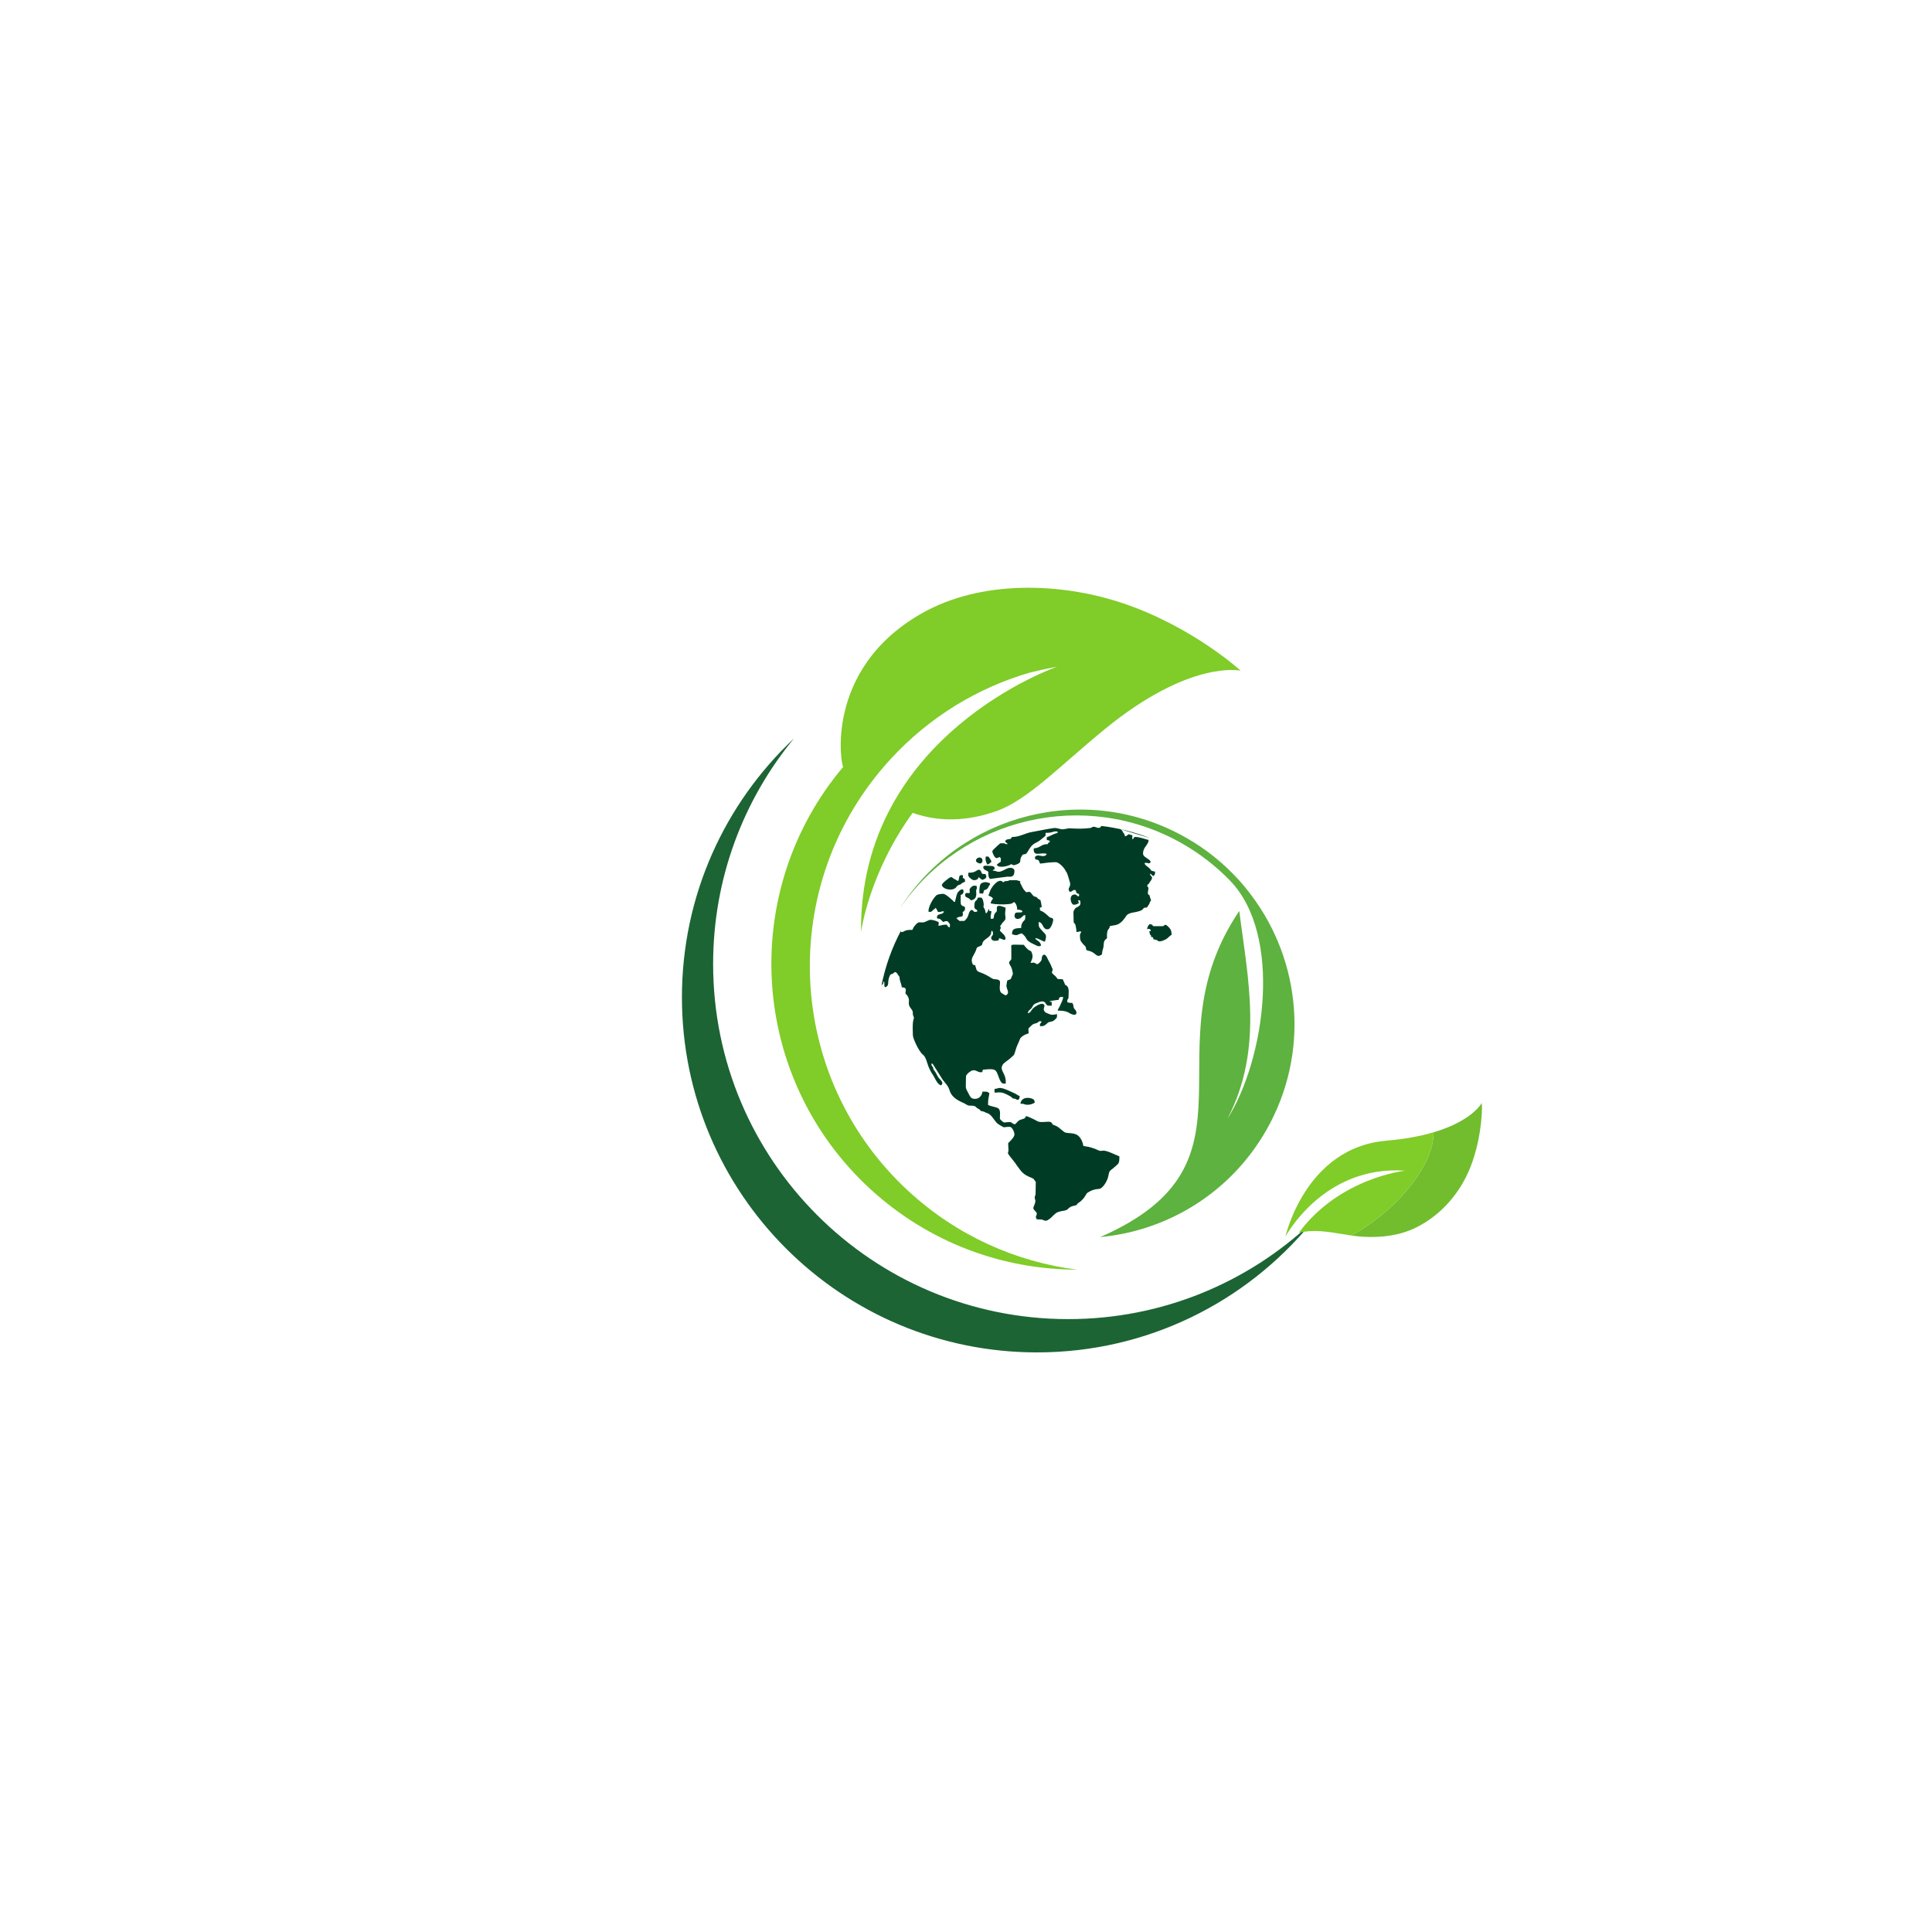 <svg xmlns="http://www.w3.org/2000/svg" xmlns:xlink="http://www.w3.org/1999/xlink" width="500" zoomAndPan="magnify" viewBox="0 0 375 375" height="500" preserveAspectRatio="xMidYMid meet" version="1.0"><defs><clipPath id="17965cf71d"><path d="M 132.363 143.273 L 254.535 143.273 L 254.535 262.5 L 132.363 262.5 Z M 132.363 143.273 " clip-rule="nonzero"/></clipPath><clipPath id="997279fdfe"><path d="M 174 157 L 252 157 L 252 240.117 L 174 240.117 Z M 174 157 " clip-rule="nonzero"/></clipPath><clipPath id="48f6d829e3"><path d="M 171.039 160 L 228 160 L 228 237 L 171.039 237 Z M 171.039 160 " clip-rule="nonzero"/></clipPath><clipPath id="dc8c22cec3"><path d="M 262 214.004 L 287.703 214.004 L 287.703 240.254 L 262 240.254 Z M 262 214.004 " clip-rule="nonzero"/></clipPath><clipPath id="f55571f602"><path d="M 249.453 219 L 279 219 L 279 240.254 L 249.453 240.254 Z M 249.453 219 " clip-rule="nonzero"/></clipPath></defs><rect x="-37.5" width="450" fill="#ffffff" y="-37.5" height="450" fill-opacity="1"/><rect x="-37.5" width="450" fill="#ffffff" y="-37.5" height="450" fill-opacity="1"/><path fill="#80cc28" d="M 163.676 148.836 C 143.301 173.004 145.41 209.156 168.898 230.766 C 180.305 241.254 194.707 246.434 209.074 246.438 C 197.266 244.945 185.793 239.898 176.367 231.23 C 152.234 209.031 150.664 171.473 172.863 147.34 C 180.465 139.078 189.863 133.469 199.906 130.543 C 201.617 130.125 203.383 129.738 205.207 129.398 C 205.207 129.398 166.781 142.621 167.125 180.895 C 167.125 180.895 168.648 169.453 177.152 157.77 C 180.602 159.027 186.23 159.988 193.449 157.422 C 199.48 155.281 205.738 148.645 214.441 141.527 C 231.055 127.934 240.82 130.18 240.82 130.18 C 240.82 130.18 231.457 121.598 217.836 117.051 C 205.871 113.051 190.344 112.496 178.789 119.121 C 159.672 130.086 163.355 149.133 163.676 148.836 " fill-opacity="1" fill-rule="nonzero"/><g clip-path="url(#17965cf71d)"><path fill="#1c6434" d="M 207.344 256.039 C 169.277 256.039 138.418 225.18 138.418 187.113 C 138.418 170.492 144.301 155.246 154.098 143.344 C 140.723 155.914 132.363 173.766 132.363 193.574 C 132.363 231.641 163.223 262.5 201.289 262.5 C 222.734 262.5 241.895 252.703 254.535 237.344 C 242.203 248.934 225.605 256.039 207.344 256.039 " fill-opacity="1" fill-rule="nonzero"/></g><g clip-path="url(#997279fdfe)"><path fill="#5eb23f" d="M 213.547 240.117 C 246.719 225.621 222.441 203.59 240.543 176.812 C 242.145 189.648 245.359 203.578 238.242 217.156 C 245.52 205.676 249.047 181.547 238.727 170.902 C 236.035 168.129 232.898 165.68 229.371 163.676 C 210.508 152.992 186.809 158.668 174.738 176.203 C 186.551 157.781 210.855 151.617 230.125 162.547 C 234.055 164.766 237.473 167.539 240.355 170.699 C 241.254 171.684 242.102 172.707 242.883 173.77 C 252.547 186.582 254.27 204.398 245.855 219.242 C 238.887 231.531 226.613 238.906 213.547 240.117 " fill-opacity="1" fill-rule="evenodd"/></g><g clip-path="url(#48f6d829e3)"><path fill="#003c25" d="M 191.332 166.27 C 191.211 166.863 191.398 167.457 191.668 167.82 C 191.91 167.738 192.23 167.48 192.418 167.309 C 192.406 166.918 192.246 166.891 192.082 166.582 C 191.855 166.164 191.828 166.246 191.332 166.27 Z M 189.836 167.496 C 190.16 167.656 190.48 167.656 190.656 167.309 C 190.914 166.418 189.945 166.164 189.527 166.754 C 189.285 167.117 189.527 167.336 189.836 167.496 Z M 189.473 172.785 C 189.555 172.461 189.648 172.719 189.582 171.977 C 189.125 171.828 188.773 171.898 188.449 172.246 C 187.953 172.785 188.355 172.879 188.195 173.336 C 187.789 173.391 187.844 173.242 187.402 173.391 C 187.09 174.211 187.789 174.145 188.141 174.441 C 188.273 174.547 188.328 174.656 188.449 174.75 C 189.918 174.535 189.391 173.109 189.473 172.785 Z M 192.137 171.426 C 191.719 171.305 191.25 171.02 190.48 171.453 C 190.133 171.629 190.094 172.57 190.094 172.961 L 190.117 173.402 L 190.82 173.445 C 191.074 172.395 190.965 173 191.613 172.516 C 191.84 172.328 191.816 172.18 191.949 171.977 C 192.164 171.652 192.152 171.855 192.137 171.426 Z M 191.84 169.273 C 191.84 170 191.816 170.105 192.125 170.605 L 195.527 170.16 C 195.961 170.121 196.902 170.469 196.902 169.043 C 196.902 168.652 196.523 168.438 196.055 168.438 C 195.258 168.438 194.359 169.449 193.496 169.164 C 193.039 169.016 193.512 169.086 192.836 169.004 L 192.785 168.988 L 192.688 168.961 C 192.879 168.547 193.039 169.098 193.039 168.492 C 193.039 168.102 192.582 168.086 192.219 168.074 C 191.816 168.062 191.465 168.008 191.129 168.047 C 190.711 168.113 190.82 168.547 191.074 168.773 C 191.305 168.977 191.68 168.977 191.84 169.273 Z M 187.98 169.395 C 187.844 169.957 187.938 170.215 188.664 170.711 C 188.828 170.832 189.109 170.875 189.367 170.809 C 189.945 170.656 189.891 170.348 189.902 170.242 L 190.645 170.781 C 191.355 170.578 191.652 170.32 191.277 169.664 L 190.629 169.609 C 190.387 169.164 190.32 168.504 189.582 168.977 C 189.055 169.312 188.773 169.395 187.98 169.395 Z M 182.797 171.777 C 183 172.555 184.426 172.891 185.195 172.516 C 185.758 172.246 185.625 171.91 186.164 171.75 C 186.605 171.629 186.391 171.668 186.699 171.438 C 186.875 171.305 187.172 171.238 187.32 171.117 C 187.305 170.539 187.227 170.59 186.848 170.375 C 186.93 170.16 186.918 170.242 186.863 169.852 C 185.879 169.812 186.352 170.336 185.973 171.02 L 185.086 170.523 C 184.711 170.227 184.629 170.121 184.156 170.469 C 183.727 170.793 182.973 171.316 182.797 171.777 Z M 200.508 213.332 C 199.941 213.012 198.289 212.77 198.059 214.223 C 198.449 214.289 198.434 214.168 198.812 214.328 C 199.5 214.598 200.426 214.316 200.832 214.02 C 200.832 213.75 200.789 213.496 200.508 213.332 Z M 197.926 212.754 C 197.613 212.648 197.426 212.457 197.09 212.285 C 196.793 212.137 196.445 212 196.176 211.867 C 193.738 210.707 193.914 211.34 193.039 211.355 L 193.039 212.082 C 194.289 211.988 194.52 211.945 195.906 212.688 C 196.699 213.117 196.375 213.211 196.875 213.254 L 197.051 213.266 C 197.145 213.293 197.855 213.98 197.926 212.754 Z M 222.656 180.363 C 223.008 180.281 223.09 180.172 223.371 180.562 C 223.316 180.793 223.465 180.672 223.074 180.766 C 223.316 182.059 223.383 181.062 223.438 181.855 C 223.895 181.949 223.762 181.844 223.895 182.324 C 225.027 182.488 224.543 182.715 225.121 182.715 C 225.496 182.715 226.168 182.406 226.414 182.246 C 226.75 182.031 227.125 181.559 227.406 181.453 C 227.406 180.766 227.285 180.414 226.91 180.023 C 225.93 179.016 226.145 179.77 225.672 179.77 L 223.949 179.77 C 223.547 179.77 224.016 179.473 223.141 179.367 C 222.859 179.742 222.738 179.715 222.656 180.363 Z M 207.707 171.41 C 207.855 172.289 207.047 172.367 207.652 173.109 C 208.23 173.066 208.004 172.785 208.676 172.719 C 208.758 172.852 208.785 172.852 208.852 173 C 208.945 173.23 208.836 173.176 209 173.336 C 209.227 173.578 209.605 173.309 209.402 173.984 C 208.879 173.93 209.094 173.621 208.594 173.621 C 207.355 173.621 207.816 175.609 208.434 175.609 C 208.852 175.609 209.055 175.465 209.375 175.328 C 209.375 174.992 209.348 174.992 209.215 174.762 L 209.617 174.762 C 210.074 176.176 208.797 175.867 208.555 176.539 C 208.5 176.699 208.352 176.82 208.352 177.035 C 208.379 180.484 208.488 178.422 208.797 179.742 C 208.863 180.039 208.934 180.551 208.957 180.914 C 209.391 180.887 209.512 180.711 209.875 180.832 C 209.859 181.062 209.617 181.141 209.617 181.574 C 209.617 182.488 209.711 182.648 210.289 183.32 C 210.465 183.523 210.656 183.617 210.734 183.82 C 210.938 184.398 210.586 184.387 211.395 184.574 C 212.809 184.91 212.781 186.082 213.898 185.234 C 213.91 184.41 214.18 184.184 214.207 183.539 C 214.234 182.742 214.367 182.461 214.867 182.137 C 214.867 181.625 214.824 181.184 214.961 180.738 C 215.16 180.121 215.27 180.496 215.445 179.742 C 216.277 179.582 216.805 179.609 217.438 179.137 C 218.219 178.543 218.539 177.75 218.824 177.535 C 218.836 177.523 218.984 177.426 219.012 177.414 C 219.414 177.172 219.965 177.133 220.504 177.012 C 222.578 176.594 221.367 176.148 222.617 176.148 C 222.754 175.895 222.914 175.746 223.047 175.504 C 223.211 175.207 223.168 174.977 223.426 174.789 L 223.184 174.051 C 223.09 173.512 223.035 173.887 222.82 173.496 C 222.738 173.188 222.941 172.516 222.914 172.34 C 222.848 171.965 222.699 172.379 222.699 171.938 C 222.699 171.613 222.805 171.695 222.859 171.641 C 222.98 171.508 223.02 171.492 223.008 171.508 C 223.074 171.426 222.992 171.52 223.074 171.387 C 223.184 171.211 223.117 171.266 223.262 171.09 C 224.043 170.066 223.305 170.242 223.184 169.594 C 223.559 169.637 223.48 169.891 223.883 170.039 C 224.152 169.77 224.234 169.703 224.191 169.191 C 223.035 168.922 223.68 169.016 222.992 168.426 C 222.953 168.398 221.594 167.469 222.457 167.469 C 222.805 167.469 222.926 167.699 223.25 167.469 C 223.559 167.078 222.738 166.688 222.59 166.566 C 222.293 166.352 221.863 166.125 221.863 165.664 C 221.863 164.387 222.926 164.023 222.941 163.043 C 219.133 161.844 220.477 162.824 219.766 162.879 L 219.793 162.141 C 218.688 161.762 219.266 161.98 218.406 162.34 C 218.219 162.098 218.379 162.18 218.23 161.898 C 218.125 161.684 218.109 161.762 218 161.59 C 217.906 161.453 217.883 161.305 217.812 161.223 C 217.691 161.062 217.598 161.09 217.516 160.957 L 223.238 162.68 C 220.223 161.508 217.047 160.699 213.734 160.309 C 213.75 160.324 213.762 160.324 213.762 160.324 C 213.414 161.062 212.688 160.473 212.352 160.473 C 211.73 160.473 212.203 160.645 211.5 160.727 C 210.238 160.887 208.984 160.859 207.734 160.781 C 207.062 160.738 206.656 161.051 205.957 160.941 C 205.473 160.859 205.082 160.66 204.531 160.727 C 203.051 160.93 201.785 161.238 200.332 161.48 C 198.906 161.723 197.949 162.461 196.43 162.461 C 196.148 162.773 196.363 162.84 195.812 162.879 C 195.422 162.922 195.219 162.988 195.098 163.312 C 195.285 163.699 195.422 163.457 195.57 163.848 C 194.871 163.863 195.219 163.676 194.801 163.676 L 194.168 163.676 C 193.996 163.781 192.957 164.766 192.797 164.926 C 192.5 165.246 192.621 165.438 192.809 165.855 C 193.27 166.836 193.496 166.566 194.047 166.34 C 194.332 166.66 194.262 166.539 194.25 167.254 C 194.008 167.43 193.684 167.617 193.469 167.859 C 193.484 167.871 193.551 167.969 193.578 167.992 C 194.074 168.547 195.934 168.047 196.281 167.723 C 196.688 167.914 196.645 168.02 197.199 167.832 C 198.488 167.359 197.762 167.172 198.246 166.285 C 198.543 165.762 198.582 165.867 199.027 165.773 C 199.523 165.652 199.781 164.211 200.938 163.648 C 201.652 163.312 201.895 163.082 202.512 162.57 C 202.984 162.191 202.93 162.383 202.945 161.656 C 203.332 161.629 203.672 161.684 204.156 161.535 C 204.465 161.441 204.934 161.266 205.297 161.441 C 205.285 161.762 205.324 161.629 204.812 161.805 C 204.207 162.004 203.766 162.328 203.172 162.504 L 203.188 163.066 C 203.48 163.082 203.656 163.109 203.805 163.312 C 203.656 163.633 203.602 163.324 203.348 163.848 C 202.215 163.848 202.109 164.32 201.234 164.574 C 200.883 164.684 200.641 164.535 200.641 164.883 C 200.641 166.352 202.027 165.371 203.172 165.734 C 202.863 166.555 201.785 165.934 201.316 166.055 C 201.125 166.109 201.02 166.23 200.883 166.324 C 200.926 167.094 201.113 166.742 201.477 166.918 C 201.691 167.012 201.758 167.414 201.879 167.629 C 202.891 167.496 203.887 167.348 204.906 167.348 C 205.566 167.348 206.562 168.449 206.793 168.949 C 206.926 169.246 206.848 169.07 207.008 169.285 C 207.184 169.539 207.668 171.195 207.707 171.41 Z M 196.848 175.086 C 197.238 175.383 197.441 175.961 197.441 176.566 C 197.828 176.566 198.449 176.605 198.449 176.984 C 198.18 177.227 197.574 177.012 197.156 177.172 C 196.848 177.375 196.711 178.422 197.602 178.355 C 198.41 178.289 198.449 177.578 199 177.617 C 199.082 179.031 198.652 178.355 198.273 179.5 C 198.207 179.715 198.246 179.852 198.207 180.121 C 196.93 180.188 196.43 180.242 196.43 181.328 C 197.602 181.707 197.223 181.438 198.328 181.156 C 199.699 182.219 198.609 182.367 200.898 183.391 C 201.41 183.617 201.598 183.805 202.07 183.523 C 201.934 182.555 201.004 182.57 200.953 182.086 C 201.652 182.137 202.109 182.621 202.809 182.785 C 203.293 181.398 202.902 181.371 202.445 180.832 C 201.73 179.996 201.57 180.094 201.609 178.961 C 202.605 179.121 202.27 180.402 203.348 180.375 C 204.129 180.363 204.465 178.531 204.438 178.477 C 204.234 178.008 204.031 178.277 203.695 178.008 L 203.039 177.414 C 201.785 176.363 201.852 177.133 201.84 176.148 C 202.055 176.137 202.094 176.121 202.203 176.055 C 202.203 176 201.988 174.492 201.879 174.668 C 201.867 174.695 201.812 174.641 201.773 174.613 C 201.355 174.387 201.559 174.48 201.289 174.223 C 200.926 173.902 200.926 174.199 200.562 173.859 C 199.902 173.242 200.25 172.973 199.176 173.188 C 199.055 173.012 198.934 172.918 198.773 172.742 C 198.555 172.488 198.312 171.949 198.152 171.629 C 197.949 171.223 198.02 171.586 198.031 171.047 C 196.887 170.766 197.91 170.848 196.055 170.848 C 195.719 170.848 195.945 170.996 195.34 171.02 C 195.18 171.035 195.152 171.008 195.004 171.062 C 194.801 171.129 195.059 171.102 194.695 171.25 C 193.941 170.293 192.594 171.992 192.246 172.758 C 192.137 172.961 191.949 173.621 191.855 173.781 C 192.312 174.145 192.367 173.887 192.742 174.426 C 192.461 174.898 192.473 174.602 192.273 175.34 C 193.32 175.582 194.844 175.598 195.973 175.465 C 196.66 175.367 196.445 175.246 196.848 175.086 Z M 190.348 188.773 C 191.113 189.043 191.801 189.43 192.473 189.863 C 193.105 190.266 193.633 189.902 194.047 190.387 C 194.277 190.914 193.672 192.367 194.52 192.824 L 195.191 193.215 C 196.148 192.742 195.34 192.031 195.34 191.289 L 195.461 190.551 C 195.598 190.117 195.406 190.359 195.824 190.199 C 196.336 190.023 196.176 189.957 196.418 189.473 C 196.672 188.977 196.617 189.066 196.496 188.438 C 196.297 187.305 195.598 187.062 195.973 186.594 C 196.336 186.137 196.309 186.391 196.297 185.57 C 196.297 185.125 196.309 184.684 196.297 184.238 C 196.297 183.148 195.918 183.363 198.719 183.391 C 198.906 183.672 199.43 184.238 199.66 184.398 C 199.984 184.602 200.078 184.465 200.238 184.844 C 200.711 185.918 200.09 186.5 200.051 186.902 C 200.332 186.902 200.547 186.809 200.723 186.863 C 201.223 186.996 201.195 187.469 201.867 186.754 C 202.457 186.137 202.027 185.906 202.379 185.477 C 202.848 184.898 203.254 185.879 203.402 186.215 C 203.629 186.688 203.898 187.078 204.086 187.574 C 204.113 187.641 204.141 187.711 204.168 187.805 C 204.234 187.965 204.277 187.977 204.301 188.074 C 204.449 188.586 203.738 188.586 204.641 189.285 C 204.922 189.5 205.07 189.754 205.297 190.023 L 206.281 190.078 L 206.617 190.832 C 206.645 190.914 206.684 191.047 206.738 191.113 C 207.008 191.465 206.711 191.129 206.953 191.277 C 207.129 191.383 207.062 191.301 207.168 191.449 C 207.574 191.961 207.398 192.836 207.398 193.562 C 207.398 194.02 207.102 193.793 207.168 194.52 C 207.613 194.68 207.574 194.652 208.137 194.668 C 208.301 195.059 208.285 194.801 208.367 195.367 C 208.422 195.758 208.516 195.77 208.73 196.027 C 209.078 196.445 209.027 197.102 208.352 196.953 C 207.305 196.727 207.547 196.16 205.285 196.16 C 205.391 195.77 205.609 195.555 205.754 195.191 C 205.945 194.734 206.387 193.953 206.348 193.535 C 205.594 193.375 205.555 193.75 205.488 194.062 C 205.27 194.09 203.859 194.262 203.738 194.344 C 203.832 194.465 203.953 194.48 204.141 194.48 L 204.129 195.207 C 203.012 195.207 203.332 195.191 202.848 194.602 C 202.512 194.184 201.852 194.426 201.41 194.613 C 200.695 194.895 200.684 194.867 200.332 195.5 C 200.035 196.027 199.539 196.082 199.5 196.66 C 200.172 196.59 200.078 195.945 200.883 195.422 C 201.207 195.207 201.988 194.707 202.418 194.867 C 203.266 195.18 202.055 195.758 202.918 196.496 C 203.105 196.645 203.359 196.688 203.562 196.793 C 204.168 197.062 204.531 196.969 205.164 196.832 C 205.164 197.613 205.191 197.48 204.773 197.898 C 204.449 198.195 204.301 198.262 203.805 198.34 C 203.359 198.41 203.293 198.648 202.945 198.895 C 202.512 199.188 202.512 199.176 201.879 199.176 C 201.746 198.422 202.137 198.797 202.137 198.234 C 201.328 198.18 201.758 198.434 201.102 198.609 C 200.738 198.703 200.562 198.73 200.293 198.973 L 199.688 199.539 C 199.539 199.781 199.672 200.211 199.672 200.562 C 199.23 200.711 198.812 200.859 198.449 201.141 C 197.926 201.531 198.004 201.664 197.723 202.297 C 197.535 202.727 197.344 203.09 197.184 203.645 C 196.754 205.109 196.887 204.625 196.121 205.391 C 195.691 205.824 194.91 206.172 194.602 206.699 C 193.969 207.801 195.234 208.23 195.219 210.023 L 195.207 210.332 C 194.977 210.332 194.734 210.332 194.559 210.266 C 194.25 210.145 193.914 209.27 193.793 208.918 C 193.309 207.613 193.309 207.332 190.766 207.641 L 190.656 208.098 C 189.742 208.23 189.73 207.734 188.922 207.734 C 188.477 207.734 187.496 208.543 187.496 208.934 C 187.496 211.582 187.266 210.871 188.031 212.324 C 188.234 212.699 188.395 213.133 188.84 213.238 C 189.824 213.469 190.551 212.875 190.699 211.895 C 191.586 211.895 191.426 211.797 192.031 212.16 C 191.988 212.914 191.773 213.023 191.773 214.449 C 192.258 214.746 193.051 214.801 193.617 215.043 C 194.289 215.34 194.074 216.266 194.074 217.156 C 194.184 217.344 194.438 217.57 194.586 217.68 C 194.922 217.961 194.949 217.867 195.367 217.828 C 196.672 217.68 196.121 218.016 196.996 218.23 C 197.344 218.016 197.48 217.598 197.992 217.371 C 198.207 217.289 198.477 217.223 198.703 217.141 C 199.512 216.844 198.355 216.133 200.762 217.305 L 201.422 217.652 C 202.176 218.004 203.523 217.531 204.008 217.828 C 204.316 218.016 204.102 218.07 204.344 218.273 C 204.531 218.406 204.988 218.473 205.406 218.785 C 205.715 219.012 206.562 219.781 206.793 219.832 C 207.91 220.102 209.121 219.645 209.953 221.355 C 210.586 222.688 209.699 222.297 211.234 222.594 C 211.555 222.645 211.746 222.727 212.082 222.832 C 213.359 223.223 213.145 223.48 214.07 223.348 C 214.797 223.238 216.602 224.207 217.273 224.449 C 217.273 226.023 217.113 225.781 216.199 226.645 C 215.863 226.953 215.484 227.129 215.336 227.438 C 215.242 227.586 215.109 228.434 215 228.742 C 214.758 229.43 214.246 230.277 213.641 230.668 C 213.316 230.883 212.473 230.598 211.098 231.5 C 210.723 231.758 210.695 232.418 209.605 233.293 C 209.402 233.453 209.297 233.465 209.148 233.629 C 208.852 233.949 209.133 233.883 208.637 233.992 C 207.035 234.301 207.668 234.852 206.402 235.016 C 206.012 235.066 205.379 235.215 205.109 235.379 C 204.438 235.793 204.113 236.387 203.535 236.711 C 203.387 236.789 203.523 236.711 203.387 236.805 C 203.293 236.871 203.023 237.086 202.434 236.789 C 202.055 236.613 201.609 236.75 201.18 236.641 C 201.141 235.98 200.871 236.602 201.141 235.969 C 201.289 235.605 201.289 235.445 201.059 235.203 C 200.453 234.57 200.469 234.57 200.816 233.75 C 201.223 232.781 200.656 232.793 200.898 232.121 C 200.98 231.934 200.98 232.094 201.004 231.742 L 201.047 229.469 C 200.992 229.188 201.059 229.441 200.91 229.238 C 200.602 228.836 200.738 228.824 200.199 228.609 C 198.504 227.906 198.383 227.57 197.359 226.199 C 197.211 225.996 197.145 225.848 197.008 225.688 C 194.895 223.023 195.918 224.383 195.719 222.754 C 195.691 222.457 195.691 222.16 195.703 221.852 C 196.039 221.555 196.902 220.707 196.902 220.211 C 196.902 219.727 196.469 218.715 195.973 218.715 C 194.48 218.715 195.312 219.105 193.859 218.258 C 193.012 217.746 192.609 216.414 191.707 216.09 C 191.383 215.984 191.383 215.984 191.102 215.836 C 190.777 215.66 190.684 215.754 190.441 215.648 C 190.215 215.539 190.281 215.418 189.973 215.258 C 189.621 215.055 189.73 215.164 189.461 214.895 C 189.109 214.531 188.598 214.637 188.129 214.598 C 187.695 214.559 187.414 214.246 186.996 214.074 C 185.801 213.562 184.656 212.887 184.293 211.598 C 184.051 210.723 183.418 210.211 182.934 209.512 L 181.117 206.617 C 180.914 206.348 181.09 206.496 180.848 206.43 C 180.754 206.711 180.781 206.754 180.941 206.953 C 181.344 207.48 180.996 207.48 181.332 207.75 L 181.695 208.312 C 181.816 208.594 181.949 208.812 182.141 209.121 C 182.422 209.578 183.363 210.09 182.648 210.656 C 181.938 210.562 181.387 209.055 181.008 208.527 C 180.727 208.152 180.551 207.723 180.348 207.316 C 179.973 206.578 179.797 205.203 179.125 204.691 C 178.398 204.168 177.188 201.586 177.188 200.938 C 177.188 199.957 177.066 198.973 177.281 197.977 C 177.348 197.629 177.496 197.684 177.309 197.277 C 176.984 196.605 177.441 196.523 176.836 195.785 C 175.988 194.746 176.73 194.41 176.246 193.484 C 176.125 193.254 176.07 193.133 175.855 192.973 C 175.477 192.688 176.418 191.641 175.02 191.641 C 175.02 191.102 174.684 190.508 174.617 189.945 C 174.574 189.633 174.672 189.742 174.508 189.5 L 174.051 188.84 C 173.742 188.559 173.648 188.707 173.434 188.879 C 173.109 189.148 173.258 188.961 172.988 189.082 C 172.719 189.191 172.625 189.594 172.531 189.863 C 172.25 190.711 172.664 191.398 171.766 191.625 C 171.496 191.156 171.805 190.738 171.535 190.453 C 171.375 191.328 171.199 190.859 171.062 191.465 C 171.805 187.602 173.121 183.941 174.926 180.562 C 174.871 180.699 174.859 180.805 174.871 180.871 C 175.156 181.047 175.477 180.711 175.812 180.605 C 176.258 180.469 176.555 180.508 177.094 180.484 C 177.215 180.281 177.227 180.16 177.348 179.957 C 177.469 179.758 177.617 179.633 177.738 179.484 C 178.289 178.867 178.398 179.043 179.125 179.043 C 179.555 179.043 180.215 178.543 180.617 178.531 C 180.926 178.531 181.547 178.691 181.871 178.84 C 182.113 178.934 182.07 178.91 182.219 179.043 L 182.152 179.676 C 182.312 179.758 182.918 179.473 183.594 179.473 C 183.914 179.473 183.848 179.742 184.09 179.902 C 184.199 179.984 184.211 179.973 184.359 179.996 C 184.371 179.395 184.492 179.461 184.145 179.07 C 183.836 178.719 184.008 178.801 183.512 178.801 C 183.188 178.801 183.297 179.246 182.758 178.652 C 182.312 178.152 182.383 178.477 181.883 178.223 C 181.789 177.723 182.059 177.551 182.449 177.441 C 183.027 177.293 182.906 177.348 183.258 176.957 C 182.785 176.727 182.719 177.133 182.059 176.996 C 181.871 176.742 182.059 176.984 181.965 176.781 L 181.613 176.191 C 181.414 176.484 181.293 176.445 181.023 176.727 C 180.781 176.996 180.688 177.051 180.215 176.957 C 180.176 176 181.008 174.562 181.668 173.848 C 181.922 173.578 182.625 173.496 183.039 173.496 C 183.43 173.496 184.035 174.008 184.238 174.184 C 184.453 174.359 184.562 174.48 184.75 174.629 L 185.004 174.844 C 185.207 175.059 184.938 174.992 185.316 175.059 C 185.328 175.047 185.344 175.004 185.344 175.02 C 185.383 175.168 185.383 174.926 185.383 174.898 C 185.559 174.371 185.598 173.836 185.84 173.324 C 186.043 172.934 187.023 172.113 187.023 173.039 C 187.023 173.391 186.781 173.633 186.473 173.715 C 186.473 174.199 186.445 174.762 186.473 175.234 C 186.512 176.23 187.562 175.559 187.266 176.594 C 187.199 176.848 187.039 176.902 186.848 177.035 C 187.062 178.141 186.539 177.844 186.055 178.008 L 185.895 178.074 L 185.84 178.102 L 185.746 178.152 L 185.691 178.18 C 185.691 178.18 185.664 178.195 185.652 178.207 C 185.746 178.41 186.07 178.57 186.258 178.758 L 187.199 178.746 C 187.496 178.438 187.684 178.301 187.887 177.805 C 188.086 177.305 188.059 177.051 188.438 176.648 C 189.191 176.648 188.707 176.848 189.164 176.996 C 189.391 176.996 189.809 177.023 189.66 176.688 C 189.609 176.555 189.125 176.434 189.125 176.094 C 189.125 174.668 189.406 175.004 189.66 174.562 C 189.918 174.117 189.633 174.223 190.414 174.223 C 190.738 174.223 190.941 175.219 190.941 175.543 C 190.941 176.148 190.738 175.828 191.074 176.363 C 191.289 176.715 191.223 176.957 191.355 177.281 C 191.652 177.184 191.789 176.77 191.867 176.457 C 191.922 176.512 191.949 176.527 191.961 176.527 C 191.961 176.539 191.961 176.566 192.004 176.633 C 192.031 176.699 192.043 176.797 192.07 176.863 C 192.312 176.836 192.246 176.781 192.434 176.875 C 192.434 177.305 192.152 177.887 192.34 178.316 C 192.594 178.395 192.648 178.344 192.863 178.234 C 192.918 177.953 192.906 177.684 193.027 177.441 C 193.16 177.145 193.336 177.105 193.469 176.875 C 193.605 176.324 192.973 175.273 195.18 176.176 C 195.191 176.555 195.098 176.941 195.098 177.266 C 195.098 178.25 195.434 178.289 194.668 179.016 C 194.426 179.23 194.48 179.367 194.141 179.703 C 194.184 179.996 194.238 179.918 194.223 180.145 C 194.195 180.391 194.117 180.336 194.074 180.629 C 194.465 181.129 195.273 181.547 195.164 182.324 C 194.68 182.582 194.586 182.191 193.926 182.125 C 193.793 182.664 193.848 182.527 193.227 182.609 C 192.836 182.664 192.461 182.461 192.406 182.152 C 192.312 181.695 192.742 181.668 192.742 181.262 C 192.742 180.953 192.703 180.777 192.527 180.645 C 192.137 181.02 192.836 181.262 191.438 182.207 C 190.227 183.027 191.047 183.336 190.215 183.645 C 189.258 184.008 189.824 183.875 189.082 185.191 C 188.707 185.879 188.383 186.297 188.84 187.227 C 189.297 187.48 189.219 187.062 189.379 187.695 C 189.539 188.395 189.676 188.559 190.348 188.773 " fill-opacity="1" fill-rule="evenodd"/></g><g clip-path="url(#dc8c22cec3)"><path fill="#72bd2d" d="M 287.656 214 C 287.656 214.004 285.93 217.508 278.242 219.781 C 278.379 224.188 274.586 230.535 268.285 235.73 C 266.309 237.363 264.266 238.727 262.266 239.805 C 263.074 239.922 263.883 240.016 264.691 240.059 C 268.133 240.246 271.617 239.828 274.75 238.316 C 279.699 235.922 283.516 231.473 285.477 226.363 C 286.531 223.609 287.176 220.699 287.48 217.77 C 287.578 216.852 287.641 215.93 287.656 215.008 C 287.664 214.773 287.551 214.215 287.656 214 " fill-opacity="1" fill-rule="nonzero"/></g><g clip-path="url(#f55571f602)"><path fill="#80cc28" d="M 278.242 219.781 C 275.809 220.5 272.781 221.094 269.016 221.418 C 253.355 222.758 249.488 240.062 249.488 240.062 C 249.488 240.062 256.832 226.098 272.754 227.234 C 272.754 227.234 260.078 228.543 252.125 239.25 C 252.82 239.105 253.523 239.012 254.23 238.965 C 256.918 238.797 259.59 239.422 262.266 239.805 C 264.266 238.727 266.309 237.363 268.285 235.73 C 274.586 230.535 278.379 224.188 278.242 219.781 " fill-opacity="1" fill-rule="nonzero"/></g></svg>